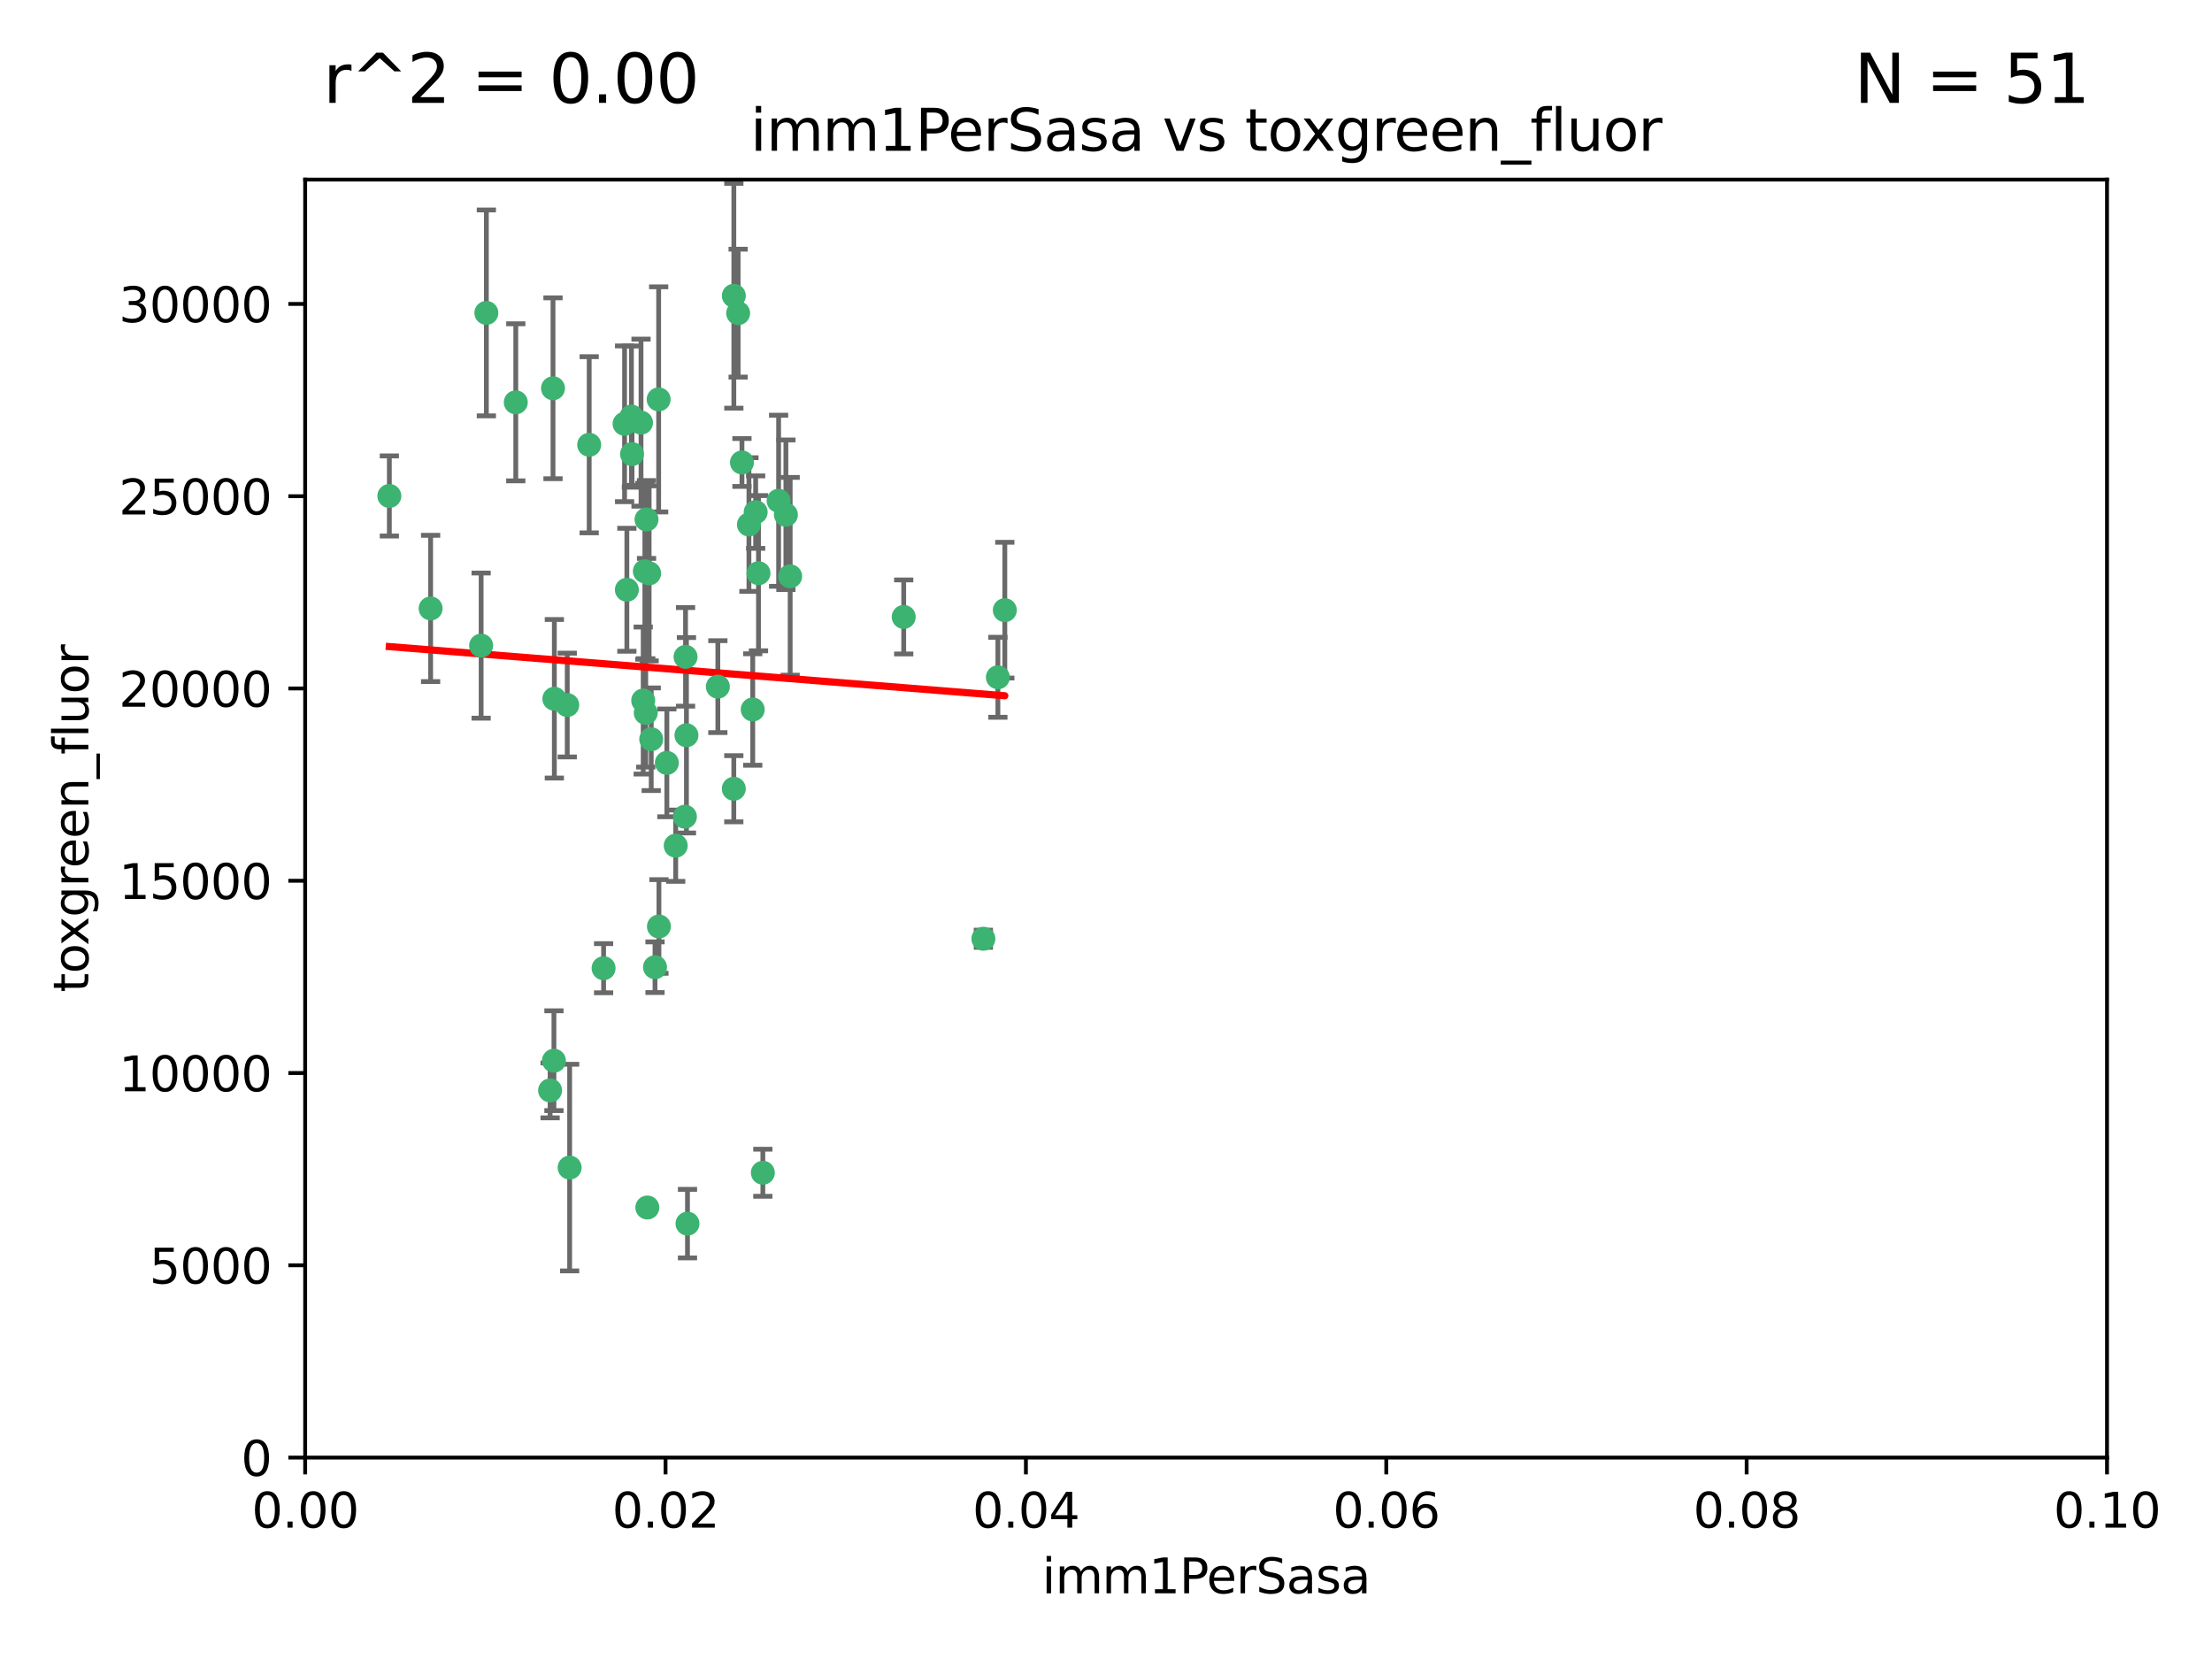 <?xml version="1.0" encoding="utf-8" standalone="no"?>
<!DOCTYPE svg PUBLIC "-//W3C//DTD SVG 1.1//EN"
  "http://www.w3.org/Graphics/SVG/1.1/DTD/svg11.dtd">
<svg xmlns:xlink="http://www.w3.org/1999/xlink" width="460.8pt" height="345.6pt" viewBox="0 0 460.8 345.6" xmlns="http://www.w3.org/2000/svg" version="1.1">
 <defs>
  <style type="text/css">*{stroke-linejoin: round; stroke-linecap: butt}</style>
 </defs>
 <g id="figure_1">
  <g id="patch_1">
   <path d="M 0 345.6 
L 460.8 345.6 
L 460.8 0 
L 0 0 
z
" style="fill: #ffffff"/>
  </g>
  <g id="axes_1">
   <g id="patch_2">
    <path d="M 63.571 303.64 
L 438.93 303.64 
L 438.93 37.411 
L 63.571 37.411 
z
" style="fill: #ffffff"/>
   </g>
   <g id="PathCollection_1">
    <defs>
     <path id="m3d875de343" d="M 0 1.118 
C 0.297 1.118 0.581 1 0.791 0.791 
C 1 0.581 1.118 0.297 1.118 0 
C 1.118 -0.297 1 -0.581 0.791 -0.791 
C 0.581 -1 0.297 -1.118 0 -1.118 
C -0.297 -1.118 -0.581 -1 -0.791 -0.791 
C -1 -0.581 -1.118 -0.297 -1.118 0 
C -1.118 0.297 -1 0.581 -0.791 0.791 
C -0.581 1 -0.297 1.118 0 1.118 
z
" style="stroke: #3cb371"/>
    </defs>
    <g clip-path="url(#p0f320ec8cb)">
     <use xlink:href="#m3d875de343" x="81.107" y="103.319" style="fill: #3cb371; stroke: #3cb371"/>
     <use xlink:href="#m3d875de343" x="101.319" y="65.184" style="fill: #3cb371; stroke: #3cb371"/>
     <use xlink:href="#m3d875de343" x="100.227" y="134.491" style="fill: #3cb371; stroke: #3cb371"/>
     <use xlink:href="#m3d875de343" x="89.706" y="126.749" style="fill: #3cb371; stroke: #3cb371"/>
     <use xlink:href="#m3d875de343" x="156.017" y="109.268" style="fill: #3cb371; stroke: #3cb371"/>
     <use xlink:href="#m3d875de343" x="137.211" y="83.201" style="fill: #3cb371; stroke: #3cb371"/>
     <use xlink:href="#m3d875de343" x="107.447" y="83.811" style="fill: #3cb371; stroke: #3cb371"/>
     <use xlink:href="#m3d875de343" x="130.11" y="88.286" style="fill: #3cb371; stroke: #3cb371"/>
     <use xlink:href="#m3d875de343" x="149.54" y="143.039" style="fill: #3cb371; stroke: #3cb371"/>
     <use xlink:href="#m3d875de343" x="130.587" y="122.859" style="fill: #3cb371; stroke: #3cb371"/>
     <use xlink:href="#m3d875de343" x="164.607" y="120.054" style="fill: #3cb371; stroke: #3cb371"/>
     <use xlink:href="#m3d875de343" x="134.683" y="108.214" style="fill: #3cb371; stroke: #3cb371"/>
     <use xlink:href="#m3d875de343" x="162.201" y="104.315" style="fill: #3cb371; stroke: #3cb371"/>
     <use xlink:href="#m3d875de343" x="152.872" y="61.614" style="fill: #3cb371; stroke: #3cb371"/>
     <use xlink:href="#m3d875de343" x="133.991" y="145.935" style="fill: #3cb371; stroke: #3cb371"/>
     <use xlink:href="#m3d875de343" x="133.537" y="88.045" style="fill: #3cb371; stroke: #3cb371"/>
     <use xlink:href="#m3d875de343" x="115.202" y="80.887" style="fill: #3cb371; stroke: #3cb371"/>
     <use xlink:href="#m3d875de343" x="135.226" y="119.44" style="fill: #3cb371; stroke: #3cb371"/>
     <use xlink:href="#m3d875de343" x="131.665" y="94.593" style="fill: #3cb371; stroke: #3cb371"/>
     <use xlink:href="#m3d875de343" x="157.418" y="106.684" style="fill: #3cb371; stroke: #3cb371"/>
     <use xlink:href="#m3d875de343" x="125.739" y="201.695" style="fill: #3cb371; stroke: #3cb371"/>
     <use xlink:href="#m3d875de343" x="131.536" y="86.787" style="fill: #3cb371; stroke: #3cb371"/>
     <use xlink:href="#m3d875de343" x="118.666" y="243.228" style="fill: #3cb371; stroke: #3cb371"/>
     <use xlink:href="#m3d875de343" x="154.563" y="96.341" style="fill: #3cb371; stroke: #3cb371"/>
     <use xlink:href="#m3d875de343" x="158.007" y="119.409" style="fill: #3cb371; stroke: #3cb371"/>
     <use xlink:href="#m3d875de343" x="153.769" y="65.233" style="fill: #3cb371; stroke: #3cb371"/>
     <use xlink:href="#m3d875de343" x="118.169" y="146.874" style="fill: #3cb371; stroke: #3cb371"/>
     <use xlink:href="#m3d875de343" x="136.451" y="201.487" style="fill: #3cb371; stroke: #3cb371"/>
     <use xlink:href="#m3d875de343" x="143.216" y="254.906" style="fill: #3cb371; stroke: #3cb371"/>
     <use xlink:href="#m3d875de343" x="142.811" y="136.835" style="fill: #3cb371; stroke: #3cb371"/>
     <use xlink:href="#m3d875de343" x="163.716" y="107.234" style="fill: #3cb371; stroke: #3cb371"/>
     <use xlink:href="#m3d875de343" x="138.918" y="158.921" style="fill: #3cb371; stroke: #3cb371"/>
     <use xlink:href="#m3d875de343" x="207.877" y="141.091" style="fill: #3cb371; stroke: #3cb371"/>
     <use xlink:href="#m3d875de343" x="209.321" y="127.107" style="fill: #3cb371; stroke: #3cb371"/>
     <use xlink:href="#m3d875de343" x="134.851" y="251.547" style="fill: #3cb371; stroke: #3cb371"/>
     <use xlink:href="#m3d875de343" x="140.762" y="176.169" style="fill: #3cb371; stroke: #3cb371"/>
     <use xlink:href="#m3d875de343" x="152.865" y="164.309" style="fill: #3cb371; stroke: #3cb371"/>
     <use xlink:href="#m3d875de343" x="114.597" y="227.152" style="fill: #3cb371; stroke: #3cb371"/>
     <use xlink:href="#m3d875de343" x="137.267" y="193.002" style="fill: #3cb371; stroke: #3cb371"/>
     <use xlink:href="#m3d875de343" x="188.259" y="128.518" style="fill: #3cb371; stroke: #3cb371"/>
     <use xlink:href="#m3d875de343" x="134.52" y="148.507" style="fill: #3cb371; stroke: #3cb371"/>
     <use xlink:href="#m3d875de343" x="142.999" y="153.171" style="fill: #3cb371; stroke: #3cb371"/>
     <use xlink:href="#m3d875de343" x="204.855" y="195.558" style="fill: #3cb371; stroke: #3cb371"/>
     <use xlink:href="#m3d875de343" x="156.807" y="147.801" style="fill: #3cb371; stroke: #3cb371"/>
     <use xlink:href="#m3d875de343" x="142.68" y="170.133" style="fill: #3cb371; stroke: #3cb371"/>
     <use xlink:href="#m3d875de343" x="115.394" y="220.964" style="fill: #3cb371; stroke: #3cb371"/>
     <use xlink:href="#m3d875de343" x="115.48" y="145.567" style="fill: #3cb371; stroke: #3cb371"/>
     <use xlink:href="#m3d875de343" x="122.738" y="92.655" style="fill: #3cb371; stroke: #3cb371"/>
     <use xlink:href="#m3d875de343" x="134.334" y="119.004" style="fill: #3cb371; stroke: #3cb371"/>
     <use xlink:href="#m3d875de343" x="158.917" y="244.305" style="fill: #3cb371; stroke: #3cb371"/>
     <use xlink:href="#m3d875de343" x="135.66" y="153.996" style="fill: #3cb371; stroke: #3cb371"/>
    </g>
   </g>
   <g id="matplotlib.axis_1">
    <g id="xtick_1">
     <g id="line2d_1">
      <defs>
       <path id="m656ae480e3" d="M 0 0 
L 0 3.5 
" style="stroke: #000000; stroke-width: 0.8"/>
      </defs>
      <g>
       <use xlink:href="#m656ae480e3" x="63.571" y="303.64" style="stroke: #000000; stroke-width: 0.8"/>
      </g>
     </g>
     <g id="text_1">
      <!-- 0.00 -->
      <g transform="translate(52.438 318.238)scale(0.1 -0.1)">
       <defs>
        <path id="DejaVuSans-30" d="M 2034 4250 
Q 1547 4250 1301 3770 
Q 1056 3291 1056 2328 
Q 1056 1369 1301 889 
Q 1547 409 2034 409 
Q 2525 409 2770 889 
Q 3016 1369 3016 2328 
Q 3016 3291 2770 3770 
Q 2525 4250 2034 4250 
z
M 2034 4750 
Q 2819 4750 3233 4129 
Q 3647 3509 3647 2328 
Q 3647 1150 3233 529 
Q 2819 -91 2034 -91 
Q 1250 -91 836 529 
Q 422 1150 422 2328 
Q 422 3509 836 4129 
Q 1250 4750 2034 4750 
z
" transform="scale(0.016)"/>
        <path id="DejaVuSans-2e" d="M 684 794 
L 1344 794 
L 1344 0 
L 684 0 
L 684 794 
z
" transform="scale(0.016)"/>
       </defs>
       <use xlink:href="#DejaVuSans-30"/>
       <use xlink:href="#DejaVuSans-2e" x="63.623"/>
       <use xlink:href="#DejaVuSans-30" x="95.41"/>
       <use xlink:href="#DejaVuSans-30" x="159.033"/>
      </g>
     </g>
    </g>
    <g id="xtick_2">
     <g id="line2d_2">
      <g>
       <use xlink:href="#m656ae480e3" x="138.643" y="303.64" style="stroke: #000000; stroke-width: 0.8"/>
      </g>
     </g>
     <g id="text_2">
      <!-- 0.02 -->
      <g transform="translate(127.51 318.238)scale(0.1 -0.1)">
       <defs>
        <path id="DejaVuSans-32" d="M 1228 531 
L 3431 531 
L 3431 0 
L 469 0 
L 469 531 
Q 828 903 1448 1529 
Q 2069 2156 2228 2338 
Q 2531 2678 2651 2914 
Q 2772 3150 2772 3378 
Q 2772 3750 2511 3984 
Q 2250 4219 1831 4219 
Q 1534 4219 1204 4116 
Q 875 4013 500 3803 
L 500 4441 
Q 881 4594 1212 4672 
Q 1544 4750 1819 4750 
Q 2544 4750 2975 4387 
Q 3406 4025 3406 3419 
Q 3406 3131 3298 2873 
Q 3191 2616 2906 2266 
Q 2828 2175 2409 1742 
Q 1991 1309 1228 531 
z
" transform="scale(0.016)"/>
       </defs>
       <use xlink:href="#DejaVuSans-30"/>
       <use xlink:href="#DejaVuSans-2e" x="63.623"/>
       <use xlink:href="#DejaVuSans-30" x="95.41"/>
       <use xlink:href="#DejaVuSans-32" x="159.033"/>
      </g>
     </g>
    </g>
    <g id="xtick_3">
     <g id="line2d_3">
      <g>
       <use xlink:href="#m656ae480e3" x="213.715" y="303.64" style="stroke: #000000; stroke-width: 0.8"/>
      </g>
     </g>
     <g id="text_3">
      <!-- 0.04 -->
      <g transform="translate(202.582 318.238)scale(0.1 -0.1)">
       <defs>
        <path id="DejaVuSans-34" d="M 2419 4116 
L 825 1625 
L 2419 1625 
L 2419 4116 
z
M 2253 4666 
L 3047 4666 
L 3047 1625 
L 3713 1625 
L 3713 1100 
L 3047 1100 
L 3047 0 
L 2419 0 
L 2419 1100 
L 313 1100 
L 313 1709 
L 2253 4666 
z
" transform="scale(0.016)"/>
       </defs>
       <use xlink:href="#DejaVuSans-30"/>
       <use xlink:href="#DejaVuSans-2e" x="63.623"/>
       <use xlink:href="#DejaVuSans-30" x="95.41"/>
       <use xlink:href="#DejaVuSans-34" x="159.033"/>
      </g>
     </g>
    </g>
    <g id="xtick_4">
     <g id="line2d_4">
      <g>
       <use xlink:href="#m656ae480e3" x="288.786" y="303.64" style="stroke: #000000; stroke-width: 0.8"/>
      </g>
     </g>
     <g id="text_4">
      <!-- 0.06 -->
      <g transform="translate(277.654 318.238)scale(0.1 -0.1)">
       <defs>
        <path id="DejaVuSans-36" d="M 2113 2584 
Q 1688 2584 1439 2293 
Q 1191 2003 1191 1497 
Q 1191 994 1439 701 
Q 1688 409 2113 409 
Q 2538 409 2786 701 
Q 3034 994 3034 1497 
Q 3034 2003 2786 2293 
Q 2538 2584 2113 2584 
z
M 3366 4563 
L 3366 3988 
Q 3128 4100 2886 4159 
Q 2644 4219 2406 4219 
Q 1781 4219 1451 3797 
Q 1122 3375 1075 2522 
Q 1259 2794 1537 2939 
Q 1816 3084 2150 3084 
Q 2853 3084 3261 2657 
Q 3669 2231 3669 1497 
Q 3669 778 3244 343 
Q 2819 -91 2113 -91 
Q 1303 -91 875 529 
Q 447 1150 447 2328 
Q 447 3434 972 4092 
Q 1497 4750 2381 4750 
Q 2619 4750 2861 4703 
Q 3103 4656 3366 4563 
z
" transform="scale(0.016)"/>
       </defs>
       <use xlink:href="#DejaVuSans-30"/>
       <use xlink:href="#DejaVuSans-2e" x="63.623"/>
       <use xlink:href="#DejaVuSans-30" x="95.41"/>
       <use xlink:href="#DejaVuSans-36" x="159.033"/>
      </g>
     </g>
    </g>
    <g id="xtick_5">
     <g id="line2d_5">
      <g>
       <use xlink:href="#m656ae480e3" x="363.858" y="303.64" style="stroke: #000000; stroke-width: 0.8"/>
      </g>
     </g>
     <g id="text_5">
      <!-- 0.08 -->
      <g transform="translate(352.725 318.238)scale(0.1 -0.1)">
       <defs>
        <path id="DejaVuSans-38" d="M 2034 2216 
Q 1584 2216 1326 1975 
Q 1069 1734 1069 1313 
Q 1069 891 1326 650 
Q 1584 409 2034 409 
Q 2484 409 2743 651 
Q 3003 894 3003 1313 
Q 3003 1734 2745 1975 
Q 2488 2216 2034 2216 
z
M 1403 2484 
Q 997 2584 770 2862 
Q 544 3141 544 3541 
Q 544 4100 942 4425 
Q 1341 4750 2034 4750 
Q 2731 4750 3128 4425 
Q 3525 4100 3525 3541 
Q 3525 3141 3298 2862 
Q 3072 2584 2669 2484 
Q 3125 2378 3379 2068 
Q 3634 1759 3634 1313 
Q 3634 634 3220 271 
Q 2806 -91 2034 -91 
Q 1263 -91 848 271 
Q 434 634 434 1313 
Q 434 1759 690 2068 
Q 947 2378 1403 2484 
z
M 1172 3481 
Q 1172 3119 1398 2916 
Q 1625 2713 2034 2713 
Q 2441 2713 2670 2916 
Q 2900 3119 2900 3481 
Q 2900 3844 2670 4047 
Q 2441 4250 2034 4250 
Q 1625 4250 1398 4047 
Q 1172 3844 1172 3481 
z
" transform="scale(0.016)"/>
       </defs>
       <use xlink:href="#DejaVuSans-30"/>
       <use xlink:href="#DejaVuSans-2e" x="63.623"/>
       <use xlink:href="#DejaVuSans-30" x="95.41"/>
       <use xlink:href="#DejaVuSans-38" x="159.033"/>
      </g>
     </g>
    </g>
    <g id="xtick_6">
     <g id="line2d_6">
      <g>
       <use xlink:href="#m656ae480e3" x="438.93" y="303.64" style="stroke: #000000; stroke-width: 0.8"/>
      </g>
     </g>
     <g id="text_6">
      <!-- 0.10 -->
      <g transform="translate(427.797 318.238)scale(0.1 -0.1)">
       <defs>
        <path id="DejaVuSans-31" d="M 794 531 
L 1825 531 
L 1825 4091 
L 703 3866 
L 703 4441 
L 1819 4666 
L 2450 4666 
L 2450 531 
L 3481 531 
L 3481 0 
L 794 0 
L 794 531 
z
" transform="scale(0.016)"/>
       </defs>
       <use xlink:href="#DejaVuSans-30"/>
       <use xlink:href="#DejaVuSans-2e" x="63.623"/>
       <use xlink:href="#DejaVuSans-31" x="95.41"/>
       <use xlink:href="#DejaVuSans-30" x="159.033"/>
      </g>
     </g>
    </g>
    <g id="text_7">
     <!-- imm1PerSasa -->
     <g transform="translate(217.067 331.917)scale(0.1 -0.1)">
      <defs>
       <path id="DejaVuSans-69" d="M 603 3500 
L 1178 3500 
L 1178 0 
L 603 0 
L 603 3500 
z
M 603 4863 
L 1178 4863 
L 1178 4134 
L 603 4134 
L 603 4863 
z
" transform="scale(0.016)"/>
       <path id="DejaVuSans-6d" d="M 3328 2828 
Q 3544 3216 3844 3400 
Q 4144 3584 4550 3584 
Q 5097 3584 5394 3201 
Q 5691 2819 5691 2113 
L 5691 0 
L 5113 0 
L 5113 2094 
Q 5113 2597 4934 2840 
Q 4756 3084 4391 3084 
Q 3944 3084 3684 2787 
Q 3425 2491 3425 1978 
L 3425 0 
L 2847 0 
L 2847 2094 
Q 2847 2600 2669 2842 
Q 2491 3084 2119 3084 
Q 1678 3084 1418 2786 
Q 1159 2488 1159 1978 
L 1159 0 
L 581 0 
L 581 3500 
L 1159 3500 
L 1159 2956 
Q 1356 3278 1631 3431 
Q 1906 3584 2284 3584 
Q 2666 3584 2933 3390 
Q 3200 3197 3328 2828 
z
" transform="scale(0.016)"/>
       <path id="DejaVuSans-50" d="M 1259 4147 
L 1259 2394 
L 2053 2394 
Q 2494 2394 2734 2622 
Q 2975 2850 2975 3272 
Q 2975 3691 2734 3919 
Q 2494 4147 2053 4147 
L 1259 4147 
z
M 628 4666 
L 2053 4666 
Q 2838 4666 3239 4311 
Q 3641 3956 3641 3272 
Q 3641 2581 3239 2228 
Q 2838 1875 2053 1875 
L 1259 1875 
L 1259 0 
L 628 0 
L 628 4666 
z
" transform="scale(0.016)"/>
       <path id="DejaVuSans-65" d="M 3597 1894 
L 3597 1613 
L 953 1613 
Q 991 1019 1311 708 
Q 1631 397 2203 397 
Q 2534 397 2845 478 
Q 3156 559 3463 722 
L 3463 178 
Q 3153 47 2828 -22 
Q 2503 -91 2169 -91 
Q 1331 -91 842 396 
Q 353 884 353 1716 
Q 353 2575 817 3079 
Q 1281 3584 2069 3584 
Q 2775 3584 3186 3129 
Q 3597 2675 3597 1894 
z
M 3022 2063 
Q 3016 2534 2758 2815 
Q 2500 3097 2075 3097 
Q 1594 3097 1305 2825 
Q 1016 2553 972 2059 
L 3022 2063 
z
" transform="scale(0.016)"/>
       <path id="DejaVuSans-72" d="M 2631 2963 
Q 2534 3019 2420 3045 
Q 2306 3072 2169 3072 
Q 1681 3072 1420 2755 
Q 1159 2438 1159 1844 
L 1159 0 
L 581 0 
L 581 3500 
L 1159 3500 
L 1159 2956 
Q 1341 3275 1631 3429 
Q 1922 3584 2338 3584 
Q 2397 3584 2469 3576 
Q 2541 3569 2628 3553 
L 2631 2963 
z
" transform="scale(0.016)"/>
       <path id="DejaVuSans-53" d="M 3425 4513 
L 3425 3897 
Q 3066 4069 2747 4153 
Q 2428 4238 2131 4238 
Q 1616 4238 1336 4038 
Q 1056 3838 1056 3469 
Q 1056 3159 1242 3001 
Q 1428 2844 1947 2747 
L 2328 2669 
Q 3034 2534 3370 2195 
Q 3706 1856 3706 1288 
Q 3706 609 3251 259 
Q 2797 -91 1919 -91 
Q 1588 -91 1214 -16 
Q 841 59 441 206 
L 441 856 
Q 825 641 1194 531 
Q 1563 422 1919 422 
Q 2459 422 2753 634 
Q 3047 847 3047 1241 
Q 3047 1584 2836 1778 
Q 2625 1972 2144 2069 
L 1759 2144 
Q 1053 2284 737 2584 
Q 422 2884 422 3419 
Q 422 4038 858 4394 
Q 1294 4750 2059 4750 
Q 2388 4750 2728 4690 
Q 3069 4631 3425 4513 
z
" transform="scale(0.016)"/>
       <path id="DejaVuSans-61" d="M 2194 1759 
Q 1497 1759 1228 1600 
Q 959 1441 959 1056 
Q 959 750 1161 570 
Q 1363 391 1709 391 
Q 2188 391 2477 730 
Q 2766 1069 2766 1631 
L 2766 1759 
L 2194 1759 
z
M 3341 1997 
L 3341 0 
L 2766 0 
L 2766 531 
Q 2569 213 2275 61 
Q 1981 -91 1556 -91 
Q 1019 -91 701 211 
Q 384 513 384 1019 
Q 384 1609 779 1909 
Q 1175 2209 1959 2209 
L 2766 2209 
L 2766 2266 
Q 2766 2663 2505 2880 
Q 2244 3097 1772 3097 
Q 1472 3097 1187 3025 
Q 903 2953 641 2809 
L 641 3341 
Q 956 3463 1253 3523 
Q 1550 3584 1831 3584 
Q 2591 3584 2966 3190 
Q 3341 2797 3341 1997 
z
" transform="scale(0.016)"/>
       <path id="DejaVuSans-73" d="M 2834 3397 
L 2834 2853 
Q 2591 2978 2328 3040 
Q 2066 3103 1784 3103 
Q 1356 3103 1142 2972 
Q 928 2841 928 2578 
Q 928 2378 1081 2264 
Q 1234 2150 1697 2047 
L 1894 2003 
Q 2506 1872 2764 1633 
Q 3022 1394 3022 966 
Q 3022 478 2636 193 
Q 2250 -91 1575 -91 
Q 1294 -91 989 -36 
Q 684 19 347 128 
L 347 722 
Q 666 556 975 473 
Q 1284 391 1588 391 
Q 1994 391 2212 530 
Q 2431 669 2431 922 
Q 2431 1156 2273 1281 
Q 2116 1406 1581 1522 
L 1381 1569 
Q 847 1681 609 1914 
Q 372 2147 372 2553 
Q 372 3047 722 3315 
Q 1072 3584 1716 3584 
Q 2034 3584 2315 3537 
Q 2597 3491 2834 3397 
z
" transform="scale(0.016)"/>
      </defs>
      <use xlink:href="#DejaVuSans-69"/>
      <use xlink:href="#DejaVuSans-6d" x="27.783"/>
      <use xlink:href="#DejaVuSans-6d" x="125.195"/>
      <use xlink:href="#DejaVuSans-31" x="222.607"/>
      <use xlink:href="#DejaVuSans-50" x="286.23"/>
      <use xlink:href="#DejaVuSans-65" x="342.908"/>
      <use xlink:href="#DejaVuSans-72" x="404.432"/>
      <use xlink:href="#DejaVuSans-53" x="445.545"/>
      <use xlink:href="#DejaVuSans-61" x="509.021"/>
      <use xlink:href="#DejaVuSans-73" x="570.301"/>
      <use xlink:href="#DejaVuSans-61" x="622.4"/>
     </g>
    </g>
   </g>
   <g id="matplotlib.axis_2">
    <g id="ytick_1">
     <g id="line2d_7">
      <defs>
       <path id="m17a529269b" d="M 0 0 
L -3.5 0 
" style="stroke: #000000; stroke-width: 0.8"/>
      </defs>
      <g>
       <use xlink:href="#m17a529269b" x="63.571" y="303.64" style="stroke: #000000; stroke-width: 0.8"/>
      </g>
     </g>
     <g id="text_8">
      <!-- 0 -->
      <g transform="translate(50.209 307.439)scale(0.1 -0.1)">
       <use xlink:href="#DejaVuSans-30"/>
      </g>
     </g>
    </g>
    <g id="ytick_2">
     <g id="line2d_8">
      <g>
       <use xlink:href="#m17a529269b" x="63.571" y="263.586" style="stroke: #000000; stroke-width: 0.8"/>
      </g>
     </g>
     <g id="text_9">
      <!-- 5000 -->
      <g transform="translate(31.121 267.385)scale(0.1 -0.1)">
       <defs>
        <path id="DejaVuSans-35" d="M 691 4666 
L 3169 4666 
L 3169 4134 
L 1269 4134 
L 1269 2991 
Q 1406 3038 1543 3061 
Q 1681 3084 1819 3084 
Q 2600 3084 3056 2656 
Q 3513 2228 3513 1497 
Q 3513 744 3044 326 
Q 2575 -91 1722 -91 
Q 1428 -91 1123 -41 
Q 819 9 494 109 
L 494 744 
Q 775 591 1075 516 
Q 1375 441 1709 441 
Q 2250 441 2565 725 
Q 2881 1009 2881 1497 
Q 2881 1984 2565 2268 
Q 2250 2553 1709 2553 
Q 1456 2553 1204 2497 
Q 953 2441 691 2322 
L 691 4666 
z
" transform="scale(0.016)"/>
       </defs>
       <use xlink:href="#DejaVuSans-35"/>
       <use xlink:href="#DejaVuSans-30" x="63.623"/>
       <use xlink:href="#DejaVuSans-30" x="127.246"/>
       <use xlink:href="#DejaVuSans-30" x="190.869"/>
      </g>
     </g>
    </g>
    <g id="ytick_3">
     <g id="line2d_9">
      <g>
       <use xlink:href="#m17a529269b" x="63.571" y="223.532" style="stroke: #000000; stroke-width: 0.8"/>
      </g>
     </g>
     <g id="text_10">
      <!-- 10000 -->
      <g transform="translate(24.759 227.331)scale(0.1 -0.1)">
       <use xlink:href="#DejaVuSans-31"/>
       <use xlink:href="#DejaVuSans-30" x="63.623"/>
       <use xlink:href="#DejaVuSans-30" x="127.246"/>
       <use xlink:href="#DejaVuSans-30" x="190.869"/>
       <use xlink:href="#DejaVuSans-30" x="254.492"/>
      </g>
     </g>
    </g>
    <g id="ytick_4">
     <g id="line2d_10">
      <g>
       <use xlink:href="#m17a529269b" x="63.571" y="183.478" style="stroke: #000000; stroke-width: 0.8"/>
      </g>
     </g>
     <g id="text_11">
      <!-- 15000 -->
      <g transform="translate(24.759 187.278)scale(0.1 -0.1)">
       <use xlink:href="#DejaVuSans-31"/>
       <use xlink:href="#DejaVuSans-35" x="63.623"/>
       <use xlink:href="#DejaVuSans-30" x="127.246"/>
       <use xlink:href="#DejaVuSans-30" x="190.869"/>
       <use xlink:href="#DejaVuSans-30" x="254.492"/>
      </g>
     </g>
    </g>
    <g id="ytick_5">
     <g id="line2d_11">
      <g>
       <use xlink:href="#m17a529269b" x="63.571" y="143.424" style="stroke: #000000; stroke-width: 0.8"/>
      </g>
     </g>
     <g id="text_12">
      <!-- 20000 -->
      <g transform="translate(24.759 147.224)scale(0.1 -0.1)">
       <use xlink:href="#DejaVuSans-32"/>
       <use xlink:href="#DejaVuSans-30" x="63.623"/>
       <use xlink:href="#DejaVuSans-30" x="127.246"/>
       <use xlink:href="#DejaVuSans-30" x="190.869"/>
       <use xlink:href="#DejaVuSans-30" x="254.492"/>
      </g>
     </g>
    </g>
    <g id="ytick_6">
     <g id="line2d_12">
      <g>
       <use xlink:href="#m17a529269b" x="63.571" y="103.371" style="stroke: #000000; stroke-width: 0.8"/>
      </g>
     </g>
     <g id="text_13">
      <!-- 25000 -->
      <g transform="translate(24.759 107.17)scale(0.1 -0.1)">
       <use xlink:href="#DejaVuSans-32"/>
       <use xlink:href="#DejaVuSans-35" x="63.623"/>
       <use xlink:href="#DejaVuSans-30" x="127.246"/>
       <use xlink:href="#DejaVuSans-30" x="190.869"/>
       <use xlink:href="#DejaVuSans-30" x="254.492"/>
      </g>
     </g>
    </g>
    <g id="ytick_7">
     <g id="line2d_13">
      <g>
       <use xlink:href="#m17a529269b" x="63.571" y="63.317" style="stroke: #000000; stroke-width: 0.8"/>
      </g>
     </g>
     <g id="text_14">
      <!-- 30000 -->
      <g transform="translate(24.759 67.116)scale(0.1 -0.1)">
       <defs>
        <path id="DejaVuSans-33" d="M 2597 2516 
Q 3050 2419 3304 2112 
Q 3559 1806 3559 1356 
Q 3559 666 3084 287 
Q 2609 -91 1734 -91 
Q 1441 -91 1130 -33 
Q 819 25 488 141 
L 488 750 
Q 750 597 1062 519 
Q 1375 441 1716 441 
Q 2309 441 2620 675 
Q 2931 909 2931 1356 
Q 2931 1769 2642 2001 
Q 2353 2234 1838 2234 
L 1294 2234 
L 1294 2753 
L 1863 2753 
Q 2328 2753 2575 2939 
Q 2822 3125 2822 3475 
Q 2822 3834 2567 4026 
Q 2313 4219 1838 4219 
Q 1578 4219 1281 4162 
Q 984 4106 628 3988 
L 628 4550 
Q 988 4650 1302 4700 
Q 1616 4750 1894 4750 
Q 2613 4750 3031 4423 
Q 3450 4097 3450 3541 
Q 3450 3153 3228 2886 
Q 3006 2619 2597 2516 
z
" transform="scale(0.016)"/>
       </defs>
       <use xlink:href="#DejaVuSans-33"/>
       <use xlink:href="#DejaVuSans-30" x="63.623"/>
       <use xlink:href="#DejaVuSans-30" x="127.246"/>
       <use xlink:href="#DejaVuSans-30" x="190.869"/>
       <use xlink:href="#DejaVuSans-30" x="254.492"/>
      </g>
     </g>
    </g>
    <g id="text_15">
     <!-- toxgreen_fluor -->
     <g transform="translate(18.401 206.72)rotate(-90)scale(0.1 -0.1)">
      <defs>
       <path id="DejaVuSans-74" d="M 1172 4494 
L 1172 3500 
L 2356 3500 
L 2356 3053 
L 1172 3053 
L 1172 1153 
Q 1172 725 1289 603 
Q 1406 481 1766 481 
L 2356 481 
L 2356 0 
L 1766 0 
Q 1100 0 847 248 
Q 594 497 594 1153 
L 594 3053 
L 172 3053 
L 172 3500 
L 594 3500 
L 594 4494 
L 1172 4494 
z
" transform="scale(0.016)"/>
       <path id="DejaVuSans-6f" d="M 1959 3097 
Q 1497 3097 1228 2736 
Q 959 2375 959 1747 
Q 959 1119 1226 758 
Q 1494 397 1959 397 
Q 2419 397 2687 759 
Q 2956 1122 2956 1747 
Q 2956 2369 2687 2733 
Q 2419 3097 1959 3097 
z
M 1959 3584 
Q 2709 3584 3137 3096 
Q 3566 2609 3566 1747 
Q 3566 888 3137 398 
Q 2709 -91 1959 -91 
Q 1206 -91 779 398 
Q 353 888 353 1747 
Q 353 2609 779 3096 
Q 1206 3584 1959 3584 
z
" transform="scale(0.016)"/>
       <path id="DejaVuSans-78" d="M 3513 3500 
L 2247 1797 
L 3578 0 
L 2900 0 
L 1881 1375 
L 863 0 
L 184 0 
L 1544 1831 
L 300 3500 
L 978 3500 
L 1906 2253 
L 2834 3500 
L 3513 3500 
z
" transform="scale(0.016)"/>
       <path id="DejaVuSans-67" d="M 2906 1791 
Q 2906 2416 2648 2759 
Q 2391 3103 1925 3103 
Q 1463 3103 1205 2759 
Q 947 2416 947 1791 
Q 947 1169 1205 825 
Q 1463 481 1925 481 
Q 2391 481 2648 825 
Q 2906 1169 2906 1791 
z
M 3481 434 
Q 3481 -459 3084 -895 
Q 2688 -1331 1869 -1331 
Q 1566 -1331 1297 -1286 
Q 1028 -1241 775 -1147 
L 775 -588 
Q 1028 -725 1275 -790 
Q 1522 -856 1778 -856 
Q 2344 -856 2625 -561 
Q 2906 -266 2906 331 
L 2906 616 
Q 2728 306 2450 153 
Q 2172 0 1784 0 
Q 1141 0 747 490 
Q 353 981 353 1791 
Q 353 2603 747 3093 
Q 1141 3584 1784 3584 
Q 2172 3584 2450 3431 
Q 2728 3278 2906 2969 
L 2906 3500 
L 3481 3500 
L 3481 434 
z
" transform="scale(0.016)"/>
       <path id="DejaVuSans-6e" d="M 3513 2113 
L 3513 0 
L 2938 0 
L 2938 2094 
Q 2938 2591 2744 2837 
Q 2550 3084 2163 3084 
Q 1697 3084 1428 2787 
Q 1159 2491 1159 1978 
L 1159 0 
L 581 0 
L 581 3500 
L 1159 3500 
L 1159 2956 
Q 1366 3272 1645 3428 
Q 1925 3584 2291 3584 
Q 2894 3584 3203 3211 
Q 3513 2838 3513 2113 
z
" transform="scale(0.016)"/>
       <path id="DejaVuSans-5f" d="M 3263 -1063 
L 3263 -1509 
L -63 -1509 
L -63 -1063 
L 3263 -1063 
z
" transform="scale(0.016)"/>
       <path id="DejaVuSans-66" d="M 2375 4863 
L 2375 4384 
L 1825 4384 
Q 1516 4384 1395 4259 
Q 1275 4134 1275 3809 
L 1275 3500 
L 2222 3500 
L 2222 3053 
L 1275 3053 
L 1275 0 
L 697 0 
L 697 3053 
L 147 3053 
L 147 3500 
L 697 3500 
L 697 3744 
Q 697 4328 969 4595 
Q 1241 4863 1831 4863 
L 2375 4863 
z
" transform="scale(0.016)"/>
       <path id="DejaVuSans-6c" d="M 603 4863 
L 1178 4863 
L 1178 0 
L 603 0 
L 603 4863 
z
" transform="scale(0.016)"/>
       <path id="DejaVuSans-75" d="M 544 1381 
L 544 3500 
L 1119 3500 
L 1119 1403 
Q 1119 906 1312 657 
Q 1506 409 1894 409 
Q 2359 409 2629 706 
Q 2900 1003 2900 1516 
L 2900 3500 
L 3475 3500 
L 3475 0 
L 2900 0 
L 2900 538 
Q 2691 219 2414 64 
Q 2138 -91 1772 -91 
Q 1169 -91 856 284 
Q 544 659 544 1381 
z
M 1991 3584 
L 1991 3584 
z
" transform="scale(0.016)"/>
      </defs>
      <use xlink:href="#DejaVuSans-74"/>
      <use xlink:href="#DejaVuSans-6f" x="39.209"/>
      <use xlink:href="#DejaVuSans-78" x="97.266"/>
      <use xlink:href="#DejaVuSans-67" x="156.445"/>
      <use xlink:href="#DejaVuSans-72" x="219.922"/>
      <use xlink:href="#DejaVuSans-65" x="258.785"/>
      <use xlink:href="#DejaVuSans-65" x="320.309"/>
      <use xlink:href="#DejaVuSans-6e" x="381.832"/>
      <use xlink:href="#DejaVuSans-5f" x="445.211"/>
      <use xlink:href="#DejaVuSans-66" x="495.211"/>
      <use xlink:href="#DejaVuSans-6c" x="530.416"/>
      <use xlink:href="#DejaVuSans-75" x="558.199"/>
      <use xlink:href="#DejaVuSans-6f" x="621.578"/>
      <use xlink:href="#DejaVuSans-72" x="682.76"/>
     </g>
    </g>
   </g>
   <g id="LineCollection_1">
    <path d="M 81.107 111.662 
L 81.107 94.976 
" clip-path="url(#p0f320ec8cb)" style="fill: none; stroke: #696969"/>
    <path d="M 101.319 86.629 
L 101.319 43.739 
" clip-path="url(#p0f320ec8cb)" style="fill: none; stroke: #696969"/>
    <path d="M 100.227 149.606 
L 100.227 119.375 
" clip-path="url(#p0f320ec8cb)" style="fill: none; stroke: #696969"/>
    <path d="M 89.706 141.983 
L 89.706 111.515 
" clip-path="url(#p0f320ec8cb)" style="fill: none; stroke: #696969"/>
    <path d="M 156.017 123.191 
L 156.017 95.346 
" clip-path="url(#p0f320ec8cb)" style="fill: none; stroke: #696969"/>
    <path d="M 137.211 106.648 
L 137.211 59.753 
" clip-path="url(#p0f320ec8cb)" style="fill: none; stroke: #696969"/>
    <path d="M 107.447 100.173 
L 107.447 67.45 
" clip-path="url(#p0f320ec8cb)" style="fill: none; stroke: #696969"/>
    <path d="M 130.11 104.51 
L 130.11 72.063 
" clip-path="url(#p0f320ec8cb)" style="fill: none; stroke: #696969"/>
    <path d="M 149.54 152.61 
L 149.54 133.468 
" clip-path="url(#p0f320ec8cb)" style="fill: none; stroke: #696969"/>
    <path d="M 130.587 135.667 
L 130.587 110.051 
" clip-path="url(#p0f320ec8cb)" style="fill: none; stroke: #696969"/>
    <path d="M 164.607 140.659 
L 164.607 99.45 
" clip-path="url(#p0f320ec8cb)" style="fill: none; stroke: #696969"/>
    <path d="M 134.683 116.326 
L 134.683 100.101 
" clip-path="url(#p0f320ec8cb)" style="fill: none; stroke: #696969"/>
    <path d="M 162.201 122.133 
L 162.201 86.497 
" clip-path="url(#p0f320ec8cb)" style="fill: none; stroke: #696969"/>
    <path d="M 152.872 85.029 
L 152.872 38.199 
" clip-path="url(#p0f320ec8cb)" style="fill: none; stroke: #696969"/>
    <path d="M 133.991 161.248 
L 133.991 130.622 
" clip-path="url(#p0f320ec8cb)" style="fill: none; stroke: #696969"/>
    <path d="M 133.537 105.444 
L 133.537 70.646 
" clip-path="url(#p0f320ec8cb)" style="fill: none; stroke: #696969"/>
    <path d="M 115.202 99.727 
L 115.202 62.047 
" clip-path="url(#p0f320ec8cb)" style="fill: none; stroke: #696969"/>
    <path d="M 135.226 137.675 
L 135.226 101.206 
" clip-path="url(#p0f320ec8cb)" style="fill: none; stroke: #696969"/>
    <path d="M 131.665 101.108 
L 131.665 88.078 
" clip-path="url(#p0f320ec8cb)" style="fill: none; stroke: #696969"/>
    <path d="M 157.418 114.235 
L 157.418 99.134 
" clip-path="url(#p0f320ec8cb)" style="fill: none; stroke: #696969"/>
    <path d="M 125.739 206.809 
L 125.739 196.58 
" clip-path="url(#p0f320ec8cb)" style="fill: none; stroke: #696969"/>
    <path d="M 131.536 101.495 
L 131.536 72.08 
" clip-path="url(#p0f320ec8cb)" style="fill: none; stroke: #696969"/>
    <path d="M 118.666 264.748 
L 118.666 221.708 
" clip-path="url(#p0f320ec8cb)" style="fill: none; stroke: #696969"/>
    <path d="M 154.563 101.329 
L 154.563 91.353 
" clip-path="url(#p0f320ec8cb)" style="fill: none; stroke: #696969"/>
    <path d="M 158.007 135.574 
L 158.007 103.243 
" clip-path="url(#p0f320ec8cb)" style="fill: none; stroke: #696969"/>
    <path d="M 153.769 78.556 
L 153.769 51.911 
" clip-path="url(#p0f320ec8cb)" style="fill: none; stroke: #696969"/>
    <path d="M 118.169 157.684 
L 118.169 136.065 
" clip-path="url(#p0f320ec8cb)" style="fill: none; stroke: #696969"/>
    <path d="M 136.451 206.761 
L 136.451 196.213 
" clip-path="url(#p0f320ec8cb)" style="fill: none; stroke: #696969"/>
    <path d="M 143.216 262.048 
L 143.216 247.764 
" clip-path="url(#p0f320ec8cb)" style="fill: none; stroke: #696969"/>
    <path d="M 142.811 147.104 
L 142.811 126.566 
" clip-path="url(#p0f320ec8cb)" style="fill: none; stroke: #696969"/>
    <path d="M 163.716 122.819 
L 163.716 91.649 
" clip-path="url(#p0f320ec8cb)" style="fill: none; stroke: #696969"/>
    <path d="M 138.918 170.147 
L 138.918 147.694 
" clip-path="url(#p0f320ec8cb)" style="fill: none; stroke: #696969"/>
    <path d="M 207.877 149.421 
L 207.877 132.76 
" clip-path="url(#p0f320ec8cb)" style="fill: none; stroke: #696969"/>
    <path d="M 209.321 141.248 
L 209.321 112.967 
" clip-path="url(#p0f320ec8cb)" style="fill: none; stroke: #696969"/>
    <path d="M 134.851 252.228 
L 134.851 250.867 
" clip-path="url(#p0f320ec8cb)" style="fill: none; stroke: #696969"/>
    <path d="M 140.762 183.597 
L 140.762 168.741 
" clip-path="url(#p0f320ec8cb)" style="fill: none; stroke: #696969"/>
    <path d="M 152.865 171.2 
L 152.865 157.418 
" clip-path="url(#p0f320ec8cb)" style="fill: none; stroke: #696969"/>
    <path d="M 114.597 232.87 
L 114.597 221.434 
" clip-path="url(#p0f320ec8cb)" style="fill: none; stroke: #696969"/>
    <path d="M 137.267 202.754 
L 137.267 183.249 
" clip-path="url(#p0f320ec8cb)" style="fill: none; stroke: #696969"/>
    <path d="M 188.259 136.228 
L 188.259 120.808 
" clip-path="url(#p0f320ec8cb)" style="fill: none; stroke: #696969"/>
    <path d="M 134.52 159.798 
L 134.52 137.216 
" clip-path="url(#p0f320ec8cb)" style="fill: none; stroke: #696969"/>
    <path d="M 142.999 173.526 
L 142.999 132.815 
" clip-path="url(#p0f320ec8cb)" style="fill: none; stroke: #696969"/>
    <path d="M 204.855 197.349 
L 204.855 193.767 
" clip-path="url(#p0f320ec8cb)" style="fill: none; stroke: #696969"/>
    <path d="M 156.807 159.413 
L 156.807 136.19 
" clip-path="url(#p0f320ec8cb)" style="fill: none; stroke: #696969"/>
    <path d="M 142.68 170.88 
L 142.68 169.387 
" clip-path="url(#p0f320ec8cb)" style="fill: none; stroke: #696969"/>
    <path d="M 115.394 231.359 
L 115.394 210.569 
" clip-path="url(#p0f320ec8cb)" style="fill: none; stroke: #696969"/>
    <path d="M 115.48 162.081 
L 115.48 129.053 
" clip-path="url(#p0f320ec8cb)" style="fill: none; stroke: #696969"/>
    <path d="M 122.738 111.003 
L 122.738 74.306 
" clip-path="url(#p0f320ec8cb)" style="fill: none; stroke: #696969"/>
    <path d="M 134.334 137.321 
L 134.334 100.688 
" clip-path="url(#p0f320ec8cb)" style="fill: none; stroke: #696969"/>
    <path d="M 158.917 249.207 
L 158.917 239.402 
" clip-path="url(#p0f320ec8cb)" style="fill: none; stroke: #696969"/>
    <path d="M 135.66 164.686 
L 135.66 143.305 
" clip-path="url(#p0f320ec8cb)" style="fill: none; stroke: #696969"/>
   </g>
   <g id="line2d_14">
    <defs>
     <path id="m4f439a892a" d="M 2 0 
L -2 -0 
" style="stroke: #696969"/>
    </defs>
    <g clip-path="url(#p0f320ec8cb)">
     <use xlink:href="#m4f439a892a" x="81.107" y="111.662" style="fill: #696969; stroke: #696969"/>
     <use xlink:href="#m4f439a892a" x="101.319" y="86.629" style="fill: #696969; stroke: #696969"/>
     <use xlink:href="#m4f439a892a" x="100.227" y="149.606" style="fill: #696969; stroke: #696969"/>
     <use xlink:href="#m4f439a892a" x="89.706" y="141.983" style="fill: #696969; stroke: #696969"/>
     <use xlink:href="#m4f439a892a" x="156.017" y="123.191" style="fill: #696969; stroke: #696969"/>
     <use xlink:href="#m4f439a892a" x="137.211" y="106.648" style="fill: #696969; stroke: #696969"/>
     <use xlink:href="#m4f439a892a" x="107.447" y="100.173" style="fill: #696969; stroke: #696969"/>
     <use xlink:href="#m4f439a892a" x="130.11" y="104.51" style="fill: #696969; stroke: #696969"/>
     <use xlink:href="#m4f439a892a" x="149.54" y="152.61" style="fill: #696969; stroke: #696969"/>
     <use xlink:href="#m4f439a892a" x="130.587" y="135.667" style="fill: #696969; stroke: #696969"/>
     <use xlink:href="#m4f439a892a" x="164.607" y="140.659" style="fill: #696969; stroke: #696969"/>
     <use xlink:href="#m4f439a892a" x="134.683" y="116.326" style="fill: #696969; stroke: #696969"/>
     <use xlink:href="#m4f439a892a" x="162.201" y="122.133" style="fill: #696969; stroke: #696969"/>
     <use xlink:href="#m4f439a892a" x="152.872" y="85.029" style="fill: #696969; stroke: #696969"/>
     <use xlink:href="#m4f439a892a" x="133.991" y="161.248" style="fill: #696969; stroke: #696969"/>
     <use xlink:href="#m4f439a892a" x="133.537" y="105.444" style="fill: #696969; stroke: #696969"/>
     <use xlink:href="#m4f439a892a" x="115.202" y="99.727" style="fill: #696969; stroke: #696969"/>
     <use xlink:href="#m4f439a892a" x="135.226" y="137.675" style="fill: #696969; stroke: #696969"/>
     <use xlink:href="#m4f439a892a" x="131.665" y="101.108" style="fill: #696969; stroke: #696969"/>
     <use xlink:href="#m4f439a892a" x="157.418" y="114.235" style="fill: #696969; stroke: #696969"/>
     <use xlink:href="#m4f439a892a" x="125.739" y="206.809" style="fill: #696969; stroke: #696969"/>
     <use xlink:href="#m4f439a892a" x="131.536" y="101.495" style="fill: #696969; stroke: #696969"/>
     <use xlink:href="#m4f439a892a" x="118.666" y="264.748" style="fill: #696969; stroke: #696969"/>
     <use xlink:href="#m4f439a892a" x="154.563" y="101.329" style="fill: #696969; stroke: #696969"/>
     <use xlink:href="#m4f439a892a" x="158.007" y="135.574" style="fill: #696969; stroke: #696969"/>
     <use xlink:href="#m4f439a892a" x="153.769" y="78.556" style="fill: #696969; stroke: #696969"/>
     <use xlink:href="#m4f439a892a" x="118.169" y="157.684" style="fill: #696969; stroke: #696969"/>
     <use xlink:href="#m4f439a892a" x="136.451" y="206.761" style="fill: #696969; stroke: #696969"/>
     <use xlink:href="#m4f439a892a" x="143.216" y="262.048" style="fill: #696969; stroke: #696969"/>
     <use xlink:href="#m4f439a892a" x="142.811" y="147.104" style="fill: #696969; stroke: #696969"/>
     <use xlink:href="#m4f439a892a" x="163.716" y="122.819" style="fill: #696969; stroke: #696969"/>
     <use xlink:href="#m4f439a892a" x="138.918" y="170.147" style="fill: #696969; stroke: #696969"/>
     <use xlink:href="#m4f439a892a" x="207.877" y="149.421" style="fill: #696969; stroke: #696969"/>
     <use xlink:href="#m4f439a892a" x="209.321" y="141.248" style="fill: #696969; stroke: #696969"/>
     <use xlink:href="#m4f439a892a" x="134.851" y="252.228" style="fill: #696969; stroke: #696969"/>
     <use xlink:href="#m4f439a892a" x="140.762" y="183.597" style="fill: #696969; stroke: #696969"/>
     <use xlink:href="#m4f439a892a" x="152.865" y="171.2" style="fill: #696969; stroke: #696969"/>
     <use xlink:href="#m4f439a892a" x="114.597" y="232.87" style="fill: #696969; stroke: #696969"/>
     <use xlink:href="#m4f439a892a" x="137.267" y="202.754" style="fill: #696969; stroke: #696969"/>
     <use xlink:href="#m4f439a892a" x="188.259" y="136.228" style="fill: #696969; stroke: #696969"/>
     <use xlink:href="#m4f439a892a" x="134.52" y="159.798" style="fill: #696969; stroke: #696969"/>
     <use xlink:href="#m4f439a892a" x="142.999" y="173.526" style="fill: #696969; stroke: #696969"/>
     <use xlink:href="#m4f439a892a" x="204.855" y="197.349" style="fill: #696969; stroke: #696969"/>
     <use xlink:href="#m4f439a892a" x="156.807" y="159.413" style="fill: #696969; stroke: #696969"/>
     <use xlink:href="#m4f439a892a" x="142.68" y="170.88" style="fill: #696969; stroke: #696969"/>
     <use xlink:href="#m4f439a892a" x="115.394" y="231.359" style="fill: #696969; stroke: #696969"/>
     <use xlink:href="#m4f439a892a" x="115.48" y="162.081" style="fill: #696969; stroke: #696969"/>
     <use xlink:href="#m4f439a892a" x="122.738" y="111.003" style="fill: #696969; stroke: #696969"/>
     <use xlink:href="#m4f439a892a" x="134.334" y="137.321" style="fill: #696969; stroke: #696969"/>
     <use xlink:href="#m4f439a892a" x="158.917" y="249.207" style="fill: #696969; stroke: #696969"/>
     <use xlink:href="#m4f439a892a" x="135.66" y="164.686" style="fill: #696969; stroke: #696969"/>
    </g>
   </g>
   <g id="line2d_15">
    <g clip-path="url(#p0f320ec8cb)">
     <use xlink:href="#m4f439a892a" x="81.107" y="94.976" style="fill: #696969; stroke: #696969"/>
     <use xlink:href="#m4f439a892a" x="101.319" y="43.739" style="fill: #696969; stroke: #696969"/>
     <use xlink:href="#m4f439a892a" x="100.227" y="119.375" style="fill: #696969; stroke: #696969"/>
     <use xlink:href="#m4f439a892a" x="89.706" y="111.515" style="fill: #696969; stroke: #696969"/>
     <use xlink:href="#m4f439a892a" x="156.017" y="95.346" style="fill: #696969; stroke: #696969"/>
     <use xlink:href="#m4f439a892a" x="137.211" y="59.753" style="fill: #696969; stroke: #696969"/>
     <use xlink:href="#m4f439a892a" x="107.447" y="67.45" style="fill: #696969; stroke: #696969"/>
     <use xlink:href="#m4f439a892a" x="130.11" y="72.063" style="fill: #696969; stroke: #696969"/>
     <use xlink:href="#m4f439a892a" x="149.54" y="133.468" style="fill: #696969; stroke: #696969"/>
     <use xlink:href="#m4f439a892a" x="130.587" y="110.051" style="fill: #696969; stroke: #696969"/>
     <use xlink:href="#m4f439a892a" x="164.607" y="99.45" style="fill: #696969; stroke: #696969"/>
     <use xlink:href="#m4f439a892a" x="134.683" y="100.101" style="fill: #696969; stroke: #696969"/>
     <use xlink:href="#m4f439a892a" x="162.201" y="86.497" style="fill: #696969; stroke: #696969"/>
     <use xlink:href="#m4f439a892a" x="152.872" y="38.199" style="fill: #696969; stroke: #696969"/>
     <use xlink:href="#m4f439a892a" x="133.991" y="130.622" style="fill: #696969; stroke: #696969"/>
     <use xlink:href="#m4f439a892a" x="133.537" y="70.646" style="fill: #696969; stroke: #696969"/>
     <use xlink:href="#m4f439a892a" x="115.202" y="62.047" style="fill: #696969; stroke: #696969"/>
     <use xlink:href="#m4f439a892a" x="135.226" y="101.206" style="fill: #696969; stroke: #696969"/>
     <use xlink:href="#m4f439a892a" x="131.665" y="88.078" style="fill: #696969; stroke: #696969"/>
     <use xlink:href="#m4f439a892a" x="157.418" y="99.134" style="fill: #696969; stroke: #696969"/>
     <use xlink:href="#m4f439a892a" x="125.739" y="196.58" style="fill: #696969; stroke: #696969"/>
     <use xlink:href="#m4f439a892a" x="131.536" y="72.08" style="fill: #696969; stroke: #696969"/>
     <use xlink:href="#m4f439a892a" x="118.666" y="221.708" style="fill: #696969; stroke: #696969"/>
     <use xlink:href="#m4f439a892a" x="154.563" y="91.353" style="fill: #696969; stroke: #696969"/>
     <use xlink:href="#m4f439a892a" x="158.007" y="103.243" style="fill: #696969; stroke: #696969"/>
     <use xlink:href="#m4f439a892a" x="153.769" y="51.911" style="fill: #696969; stroke: #696969"/>
     <use xlink:href="#m4f439a892a" x="118.169" y="136.065" style="fill: #696969; stroke: #696969"/>
     <use xlink:href="#m4f439a892a" x="136.451" y="196.213" style="fill: #696969; stroke: #696969"/>
     <use xlink:href="#m4f439a892a" x="143.216" y="247.764" style="fill: #696969; stroke: #696969"/>
     <use xlink:href="#m4f439a892a" x="142.811" y="126.566" style="fill: #696969; stroke: #696969"/>
     <use xlink:href="#m4f439a892a" x="163.716" y="91.649" style="fill: #696969; stroke: #696969"/>
     <use xlink:href="#m4f439a892a" x="138.918" y="147.694" style="fill: #696969; stroke: #696969"/>
     <use xlink:href="#m4f439a892a" x="207.877" y="132.76" style="fill: #696969; stroke: #696969"/>
     <use xlink:href="#m4f439a892a" x="209.321" y="112.967" style="fill: #696969; stroke: #696969"/>
     <use xlink:href="#m4f439a892a" x="134.851" y="250.867" style="fill: #696969; stroke: #696969"/>
     <use xlink:href="#m4f439a892a" x="140.762" y="168.741" style="fill: #696969; stroke: #696969"/>
     <use xlink:href="#m4f439a892a" x="152.865" y="157.418" style="fill: #696969; stroke: #696969"/>
     <use xlink:href="#m4f439a892a" x="114.597" y="221.434" style="fill: #696969; stroke: #696969"/>
     <use xlink:href="#m4f439a892a" x="137.267" y="183.249" style="fill: #696969; stroke: #696969"/>
     <use xlink:href="#m4f439a892a" x="188.259" y="120.808" style="fill: #696969; stroke: #696969"/>
     <use xlink:href="#m4f439a892a" x="134.52" y="137.216" style="fill: #696969; stroke: #696969"/>
     <use xlink:href="#m4f439a892a" x="142.999" y="132.815" style="fill: #696969; stroke: #696969"/>
     <use xlink:href="#m4f439a892a" x="204.855" y="193.767" style="fill: #696969; stroke: #696969"/>
     <use xlink:href="#m4f439a892a" x="156.807" y="136.19" style="fill: #696969; stroke: #696969"/>
     <use xlink:href="#m4f439a892a" x="142.68" y="169.387" style="fill: #696969; stroke: #696969"/>
     <use xlink:href="#m4f439a892a" x="115.394" y="210.569" style="fill: #696969; stroke: #696969"/>
     <use xlink:href="#m4f439a892a" x="115.48" y="129.053" style="fill: #696969; stroke: #696969"/>
     <use xlink:href="#m4f439a892a" x="122.738" y="74.306" style="fill: #696969; stroke: #696969"/>
     <use xlink:href="#m4f439a892a" x="134.334" y="100.688" style="fill: #696969; stroke: #696969"/>
     <use xlink:href="#m4f439a892a" x="158.917" y="239.402" style="fill: #696969; stroke: #696969"/>
     <use xlink:href="#m4f439a892a" x="135.66" y="143.305" style="fill: #696969; stroke: #696969"/>
    </g>
   </g>
   <g id="line2d_16">
    <path d="M 81.107 134.698 
L 101.319 136.312 
L 100.227 136.225 
L 89.706 135.385 
L 156.017 140.68 
L 137.211 139.178 
L 107.447 136.802 
L 130.11 138.611 
L 149.54 140.163 
L 130.587 138.649 
L 164.607 141.366 
L 134.683 138.977 
L 162.201 141.174 
L 152.872 140.429 
L 133.991 138.921 
L 133.537 138.885 
L 115.202 137.421 
L 135.226 139.02 
L 131.665 138.736 
L 157.418 140.792 
L 125.739 138.262 
L 131.536 138.725 
L 118.666 137.698 
L 154.563 140.564 
L 158.007 140.839 
L 153.769 140.501 
L 118.169 137.658 
L 136.451 139.118 
L 143.216 139.658 
L 142.811 139.626 
L 163.716 141.295 
L 138.918 139.315 
L 207.877 144.822 
L 209.321 144.937 
L 134.851 138.99 
L 140.762 139.462 
L 152.865 140.429 
L 114.597 137.373 
L 137.267 139.183 
L 188.259 143.255 
L 134.52 138.964 
L 142.999 139.641 
L 204.855 144.58 
L 156.807 140.743 
L 142.68 139.615 
L 115.394 137.436 
L 115.48 137.443 
L 122.738 138.023 
L 134.334 138.949 
L 158.917 140.912 
L 135.66 139.055 
" clip-path="url(#p0f320ec8cb)" style="fill: none; stroke: #ff0000; stroke-width: 1.5; stroke-linecap: square"/>
   </g>
   <g id="line2d_17">
    <defs>
     <path id="mad286907c3" d="M 0 2 
C 0.53 2 1.039 1.789 1.414 1.414 
C 1.789 1.039 2 0.53 2 0 
C 2 -0.53 1.789 -1.039 1.414 -1.414 
C 1.039 -1.789 0.53 -2 0 -2 
C -0.53 -2 -1.039 -1.789 -1.414 -1.414 
C -1.789 -1.039 -2 -0.53 -2 0 
C -2 0.53 -1.789 1.039 -1.414 1.414 
C -1.039 1.789 -0.53 2 0 2 
z
" style="stroke: #3cb371"/>
    </defs>
    <g clip-path="url(#p0f320ec8cb)">
     <use xlink:href="#mad286907c3" x="81.107" y="103.319" style="fill: #3cb371; stroke: #3cb371"/>
     <use xlink:href="#mad286907c3" x="101.319" y="65.184" style="fill: #3cb371; stroke: #3cb371"/>
     <use xlink:href="#mad286907c3" x="100.227" y="134.491" style="fill: #3cb371; stroke: #3cb371"/>
     <use xlink:href="#mad286907c3" x="89.706" y="126.749" style="fill: #3cb371; stroke: #3cb371"/>
     <use xlink:href="#mad286907c3" x="156.017" y="109.268" style="fill: #3cb371; stroke: #3cb371"/>
     <use xlink:href="#mad286907c3" x="137.211" y="83.201" style="fill: #3cb371; stroke: #3cb371"/>
     <use xlink:href="#mad286907c3" x="107.447" y="83.811" style="fill: #3cb371; stroke: #3cb371"/>
     <use xlink:href="#mad286907c3" x="130.11" y="88.286" style="fill: #3cb371; stroke: #3cb371"/>
     <use xlink:href="#mad286907c3" x="149.54" y="143.039" style="fill: #3cb371; stroke: #3cb371"/>
     <use xlink:href="#mad286907c3" x="130.587" y="122.859" style="fill: #3cb371; stroke: #3cb371"/>
     <use xlink:href="#mad286907c3" x="164.607" y="120.054" style="fill: #3cb371; stroke: #3cb371"/>
     <use xlink:href="#mad286907c3" x="134.683" y="108.214" style="fill: #3cb371; stroke: #3cb371"/>
     <use xlink:href="#mad286907c3" x="162.201" y="104.315" style="fill: #3cb371; stroke: #3cb371"/>
     <use xlink:href="#mad286907c3" x="152.872" y="61.614" style="fill: #3cb371; stroke: #3cb371"/>
     <use xlink:href="#mad286907c3" x="133.991" y="145.935" style="fill: #3cb371; stroke: #3cb371"/>
     <use xlink:href="#mad286907c3" x="133.537" y="88.045" style="fill: #3cb371; stroke: #3cb371"/>
     <use xlink:href="#mad286907c3" x="115.202" y="80.887" style="fill: #3cb371; stroke: #3cb371"/>
     <use xlink:href="#mad286907c3" x="135.226" y="119.44" style="fill: #3cb371; stroke: #3cb371"/>
     <use xlink:href="#mad286907c3" x="131.665" y="94.593" style="fill: #3cb371; stroke: #3cb371"/>
     <use xlink:href="#mad286907c3" x="157.418" y="106.684" style="fill: #3cb371; stroke: #3cb371"/>
     <use xlink:href="#mad286907c3" x="125.739" y="201.695" style="fill: #3cb371; stroke: #3cb371"/>
     <use xlink:href="#mad286907c3" x="131.536" y="86.787" style="fill: #3cb371; stroke: #3cb371"/>
     <use xlink:href="#mad286907c3" x="118.666" y="243.228" style="fill: #3cb371; stroke: #3cb371"/>
     <use xlink:href="#mad286907c3" x="154.563" y="96.341" style="fill: #3cb371; stroke: #3cb371"/>
     <use xlink:href="#mad286907c3" x="158.007" y="119.409" style="fill: #3cb371; stroke: #3cb371"/>
     <use xlink:href="#mad286907c3" x="153.769" y="65.233" style="fill: #3cb371; stroke: #3cb371"/>
     <use xlink:href="#mad286907c3" x="118.169" y="146.874" style="fill: #3cb371; stroke: #3cb371"/>
     <use xlink:href="#mad286907c3" x="136.451" y="201.487" style="fill: #3cb371; stroke: #3cb371"/>
     <use xlink:href="#mad286907c3" x="143.216" y="254.906" style="fill: #3cb371; stroke: #3cb371"/>
     <use xlink:href="#mad286907c3" x="142.811" y="136.835" style="fill: #3cb371; stroke: #3cb371"/>
     <use xlink:href="#mad286907c3" x="163.716" y="107.234" style="fill: #3cb371; stroke: #3cb371"/>
     <use xlink:href="#mad286907c3" x="138.918" y="158.921" style="fill: #3cb371; stroke: #3cb371"/>
     <use xlink:href="#mad286907c3" x="207.877" y="141.091" style="fill: #3cb371; stroke: #3cb371"/>
     <use xlink:href="#mad286907c3" x="209.321" y="127.107" style="fill: #3cb371; stroke: #3cb371"/>
     <use xlink:href="#mad286907c3" x="134.851" y="251.547" style="fill: #3cb371; stroke: #3cb371"/>
     <use xlink:href="#mad286907c3" x="140.762" y="176.169" style="fill: #3cb371; stroke: #3cb371"/>
     <use xlink:href="#mad286907c3" x="152.865" y="164.309" style="fill: #3cb371; stroke: #3cb371"/>
     <use xlink:href="#mad286907c3" x="114.597" y="227.152" style="fill: #3cb371; stroke: #3cb371"/>
     <use xlink:href="#mad286907c3" x="137.267" y="193.002" style="fill: #3cb371; stroke: #3cb371"/>
     <use xlink:href="#mad286907c3" x="188.259" y="128.518" style="fill: #3cb371; stroke: #3cb371"/>
     <use xlink:href="#mad286907c3" x="134.52" y="148.507" style="fill: #3cb371; stroke: #3cb371"/>
     <use xlink:href="#mad286907c3" x="142.999" y="153.171" style="fill: #3cb371; stroke: #3cb371"/>
     <use xlink:href="#mad286907c3" x="204.855" y="195.558" style="fill: #3cb371; stroke: #3cb371"/>
     <use xlink:href="#mad286907c3" x="156.807" y="147.801" style="fill: #3cb371; stroke: #3cb371"/>
     <use xlink:href="#mad286907c3" x="142.68" y="170.133" style="fill: #3cb371; stroke: #3cb371"/>
     <use xlink:href="#mad286907c3" x="115.394" y="220.964" style="fill: #3cb371; stroke: #3cb371"/>
     <use xlink:href="#mad286907c3" x="115.48" y="145.567" style="fill: #3cb371; stroke: #3cb371"/>
     <use xlink:href="#mad286907c3" x="122.738" y="92.655" style="fill: #3cb371; stroke: #3cb371"/>
     <use xlink:href="#mad286907c3" x="134.334" y="119.004" style="fill: #3cb371; stroke: #3cb371"/>
     <use xlink:href="#mad286907c3" x="158.917" y="244.305" style="fill: #3cb371; stroke: #3cb371"/>
     <use xlink:href="#mad286907c3" x="135.66" y="153.996" style="fill: #3cb371; stroke: #3cb371"/>
    </g>
   </g>
   <g id="patch_3">
    <path d="M 63.571 303.64 
L 63.571 37.411 
" style="fill: none; stroke: #000000; stroke-width: 0.8; stroke-linejoin: miter; stroke-linecap: square"/>
   </g>
   <g id="patch_4">
    <path d="M 438.93 303.64 
L 438.93 37.411 
" style="fill: none; stroke: #000000; stroke-width: 0.8; stroke-linejoin: miter; stroke-linecap: square"/>
   </g>
   <g id="patch_5">
    <path d="M 63.571 303.64 
L 438.93 303.64 
" style="fill: none; stroke: #000000; stroke-width: 0.8; stroke-linejoin: miter; stroke-linecap: square"/>
   </g>
   <g id="patch_6">
    <path d="M 63.571 37.411 
L 438.93 37.411 
" style="fill: none; stroke: #000000; stroke-width: 0.8; stroke-linejoin: miter; stroke-linecap: square"/>
   </g>
   <g id="text_16">
    <!-- N = 51 -->
    <g transform="translate(386.257 21.426)scale(0.14 -0.14)">
     <defs>
      <path id="DejaVuSans-4e" d="M 628 4666 
L 1478 4666 
L 3547 763 
L 3547 4666 
L 4159 4666 
L 4159 0 
L 3309 0 
L 1241 3903 
L 1241 0 
L 628 0 
L 628 4666 
z
" transform="scale(0.016)"/>
      <path id="DejaVuSans-20" transform="scale(0.016)"/>
      <path id="DejaVuSans-3d" d="M 678 2906 
L 4684 2906 
L 4684 2381 
L 678 2381 
L 678 2906 
z
M 678 1631 
L 4684 1631 
L 4684 1100 
L 678 1100 
L 678 1631 
z
" transform="scale(0.016)"/>
     </defs>
     <use xlink:href="#DejaVuSans-4e"/>
     <use xlink:href="#DejaVuSans-20" x="74.805"/>
     <use xlink:href="#DejaVuSans-3d" x="106.592"/>
     <use xlink:href="#DejaVuSans-20" x="190.381"/>
     <use xlink:href="#DejaVuSans-35" x="222.168"/>
     <use xlink:href="#DejaVuSans-31" x="285.791"/>
    </g>
   </g>
   <g id="text_17">
    <!-- r^2 = 0.00 -->
    <g transform="translate(67.325 21.426)scale(0.14 -0.14)">
     <defs>
      <path id="DejaVuSans-5e" d="M 2988 4666 
L 4684 2925 
L 4056 2925 
L 2681 4159 
L 1306 2925 
L 678 2925 
L 2375 4666 
L 2988 4666 
z
" transform="scale(0.016)"/>
     </defs>
     <use xlink:href="#DejaVuSans-72"/>
     <use xlink:href="#DejaVuSans-5e" x="41.113"/>
     <use xlink:href="#DejaVuSans-32" x="124.902"/>
     <use xlink:href="#DejaVuSans-20" x="188.525"/>
     <use xlink:href="#DejaVuSans-3d" x="220.312"/>
     <use xlink:href="#DejaVuSans-20" x="304.102"/>
     <use xlink:href="#DejaVuSans-30" x="335.889"/>
     <use xlink:href="#DejaVuSans-2e" x="399.512"/>
     <use xlink:href="#DejaVuSans-30" x="431.299"/>
     <use xlink:href="#DejaVuSans-30" x="494.922"/>
    </g>
   </g>
   <g id="text_18">
    <!-- imm1PerSasa vs toxgreen_fluor -->
    <g transform="translate(156.306 31.411)scale(0.12 -0.12)">
     <defs>
      <path id="DejaVuSans-76" d="M 191 3500 
L 800 3500 
L 1894 563 
L 2988 3500 
L 3597 3500 
L 2284 0 
L 1503 0 
L 191 3500 
z
" transform="scale(0.016)"/>
     </defs>
     <use xlink:href="#DejaVuSans-69"/>
     <use xlink:href="#DejaVuSans-6d" x="27.783"/>
     <use xlink:href="#DejaVuSans-6d" x="125.195"/>
     <use xlink:href="#DejaVuSans-31" x="222.607"/>
     <use xlink:href="#DejaVuSans-50" x="286.23"/>
     <use xlink:href="#DejaVuSans-65" x="342.908"/>
     <use xlink:href="#DejaVuSans-72" x="404.432"/>
     <use xlink:href="#DejaVuSans-53" x="445.545"/>
     <use xlink:href="#DejaVuSans-61" x="509.021"/>
     <use xlink:href="#DejaVuSans-73" x="570.301"/>
     <use xlink:href="#DejaVuSans-61" x="622.4"/>
     <use xlink:href="#DejaVuSans-20" x="683.68"/>
     <use xlink:href="#DejaVuSans-76" x="715.467"/>
     <use xlink:href="#DejaVuSans-73" x="774.646"/>
     <use xlink:href="#DejaVuSans-20" x="826.746"/>
     <use xlink:href="#DejaVuSans-74" x="858.533"/>
     <use xlink:href="#DejaVuSans-6f" x="897.742"/>
     <use xlink:href="#DejaVuSans-78" x="955.799"/>
     <use xlink:href="#DejaVuSans-67" x="1014.979"/>
     <use xlink:href="#DejaVuSans-72" x="1078.455"/>
     <use xlink:href="#DejaVuSans-65" x="1117.318"/>
     <use xlink:href="#DejaVuSans-65" x="1178.842"/>
     <use xlink:href="#DejaVuSans-6e" x="1240.365"/>
     <use xlink:href="#DejaVuSans-5f" x="1303.744"/>
     <use xlink:href="#DejaVuSans-66" x="1353.744"/>
     <use xlink:href="#DejaVuSans-6c" x="1388.949"/>
     <use xlink:href="#DejaVuSans-75" x="1416.732"/>
     <use xlink:href="#DejaVuSans-6f" x="1480.111"/>
     <use xlink:href="#DejaVuSans-72" x="1541.293"/>
    </g>
   </g>
  </g>
 </g>
 <defs>
  <clipPath id="p0f320ec8cb">
   <rect x="63.571" y="37.411" width="375.359" height="266.229"/>
  </clipPath>
 </defs>
</svg>
